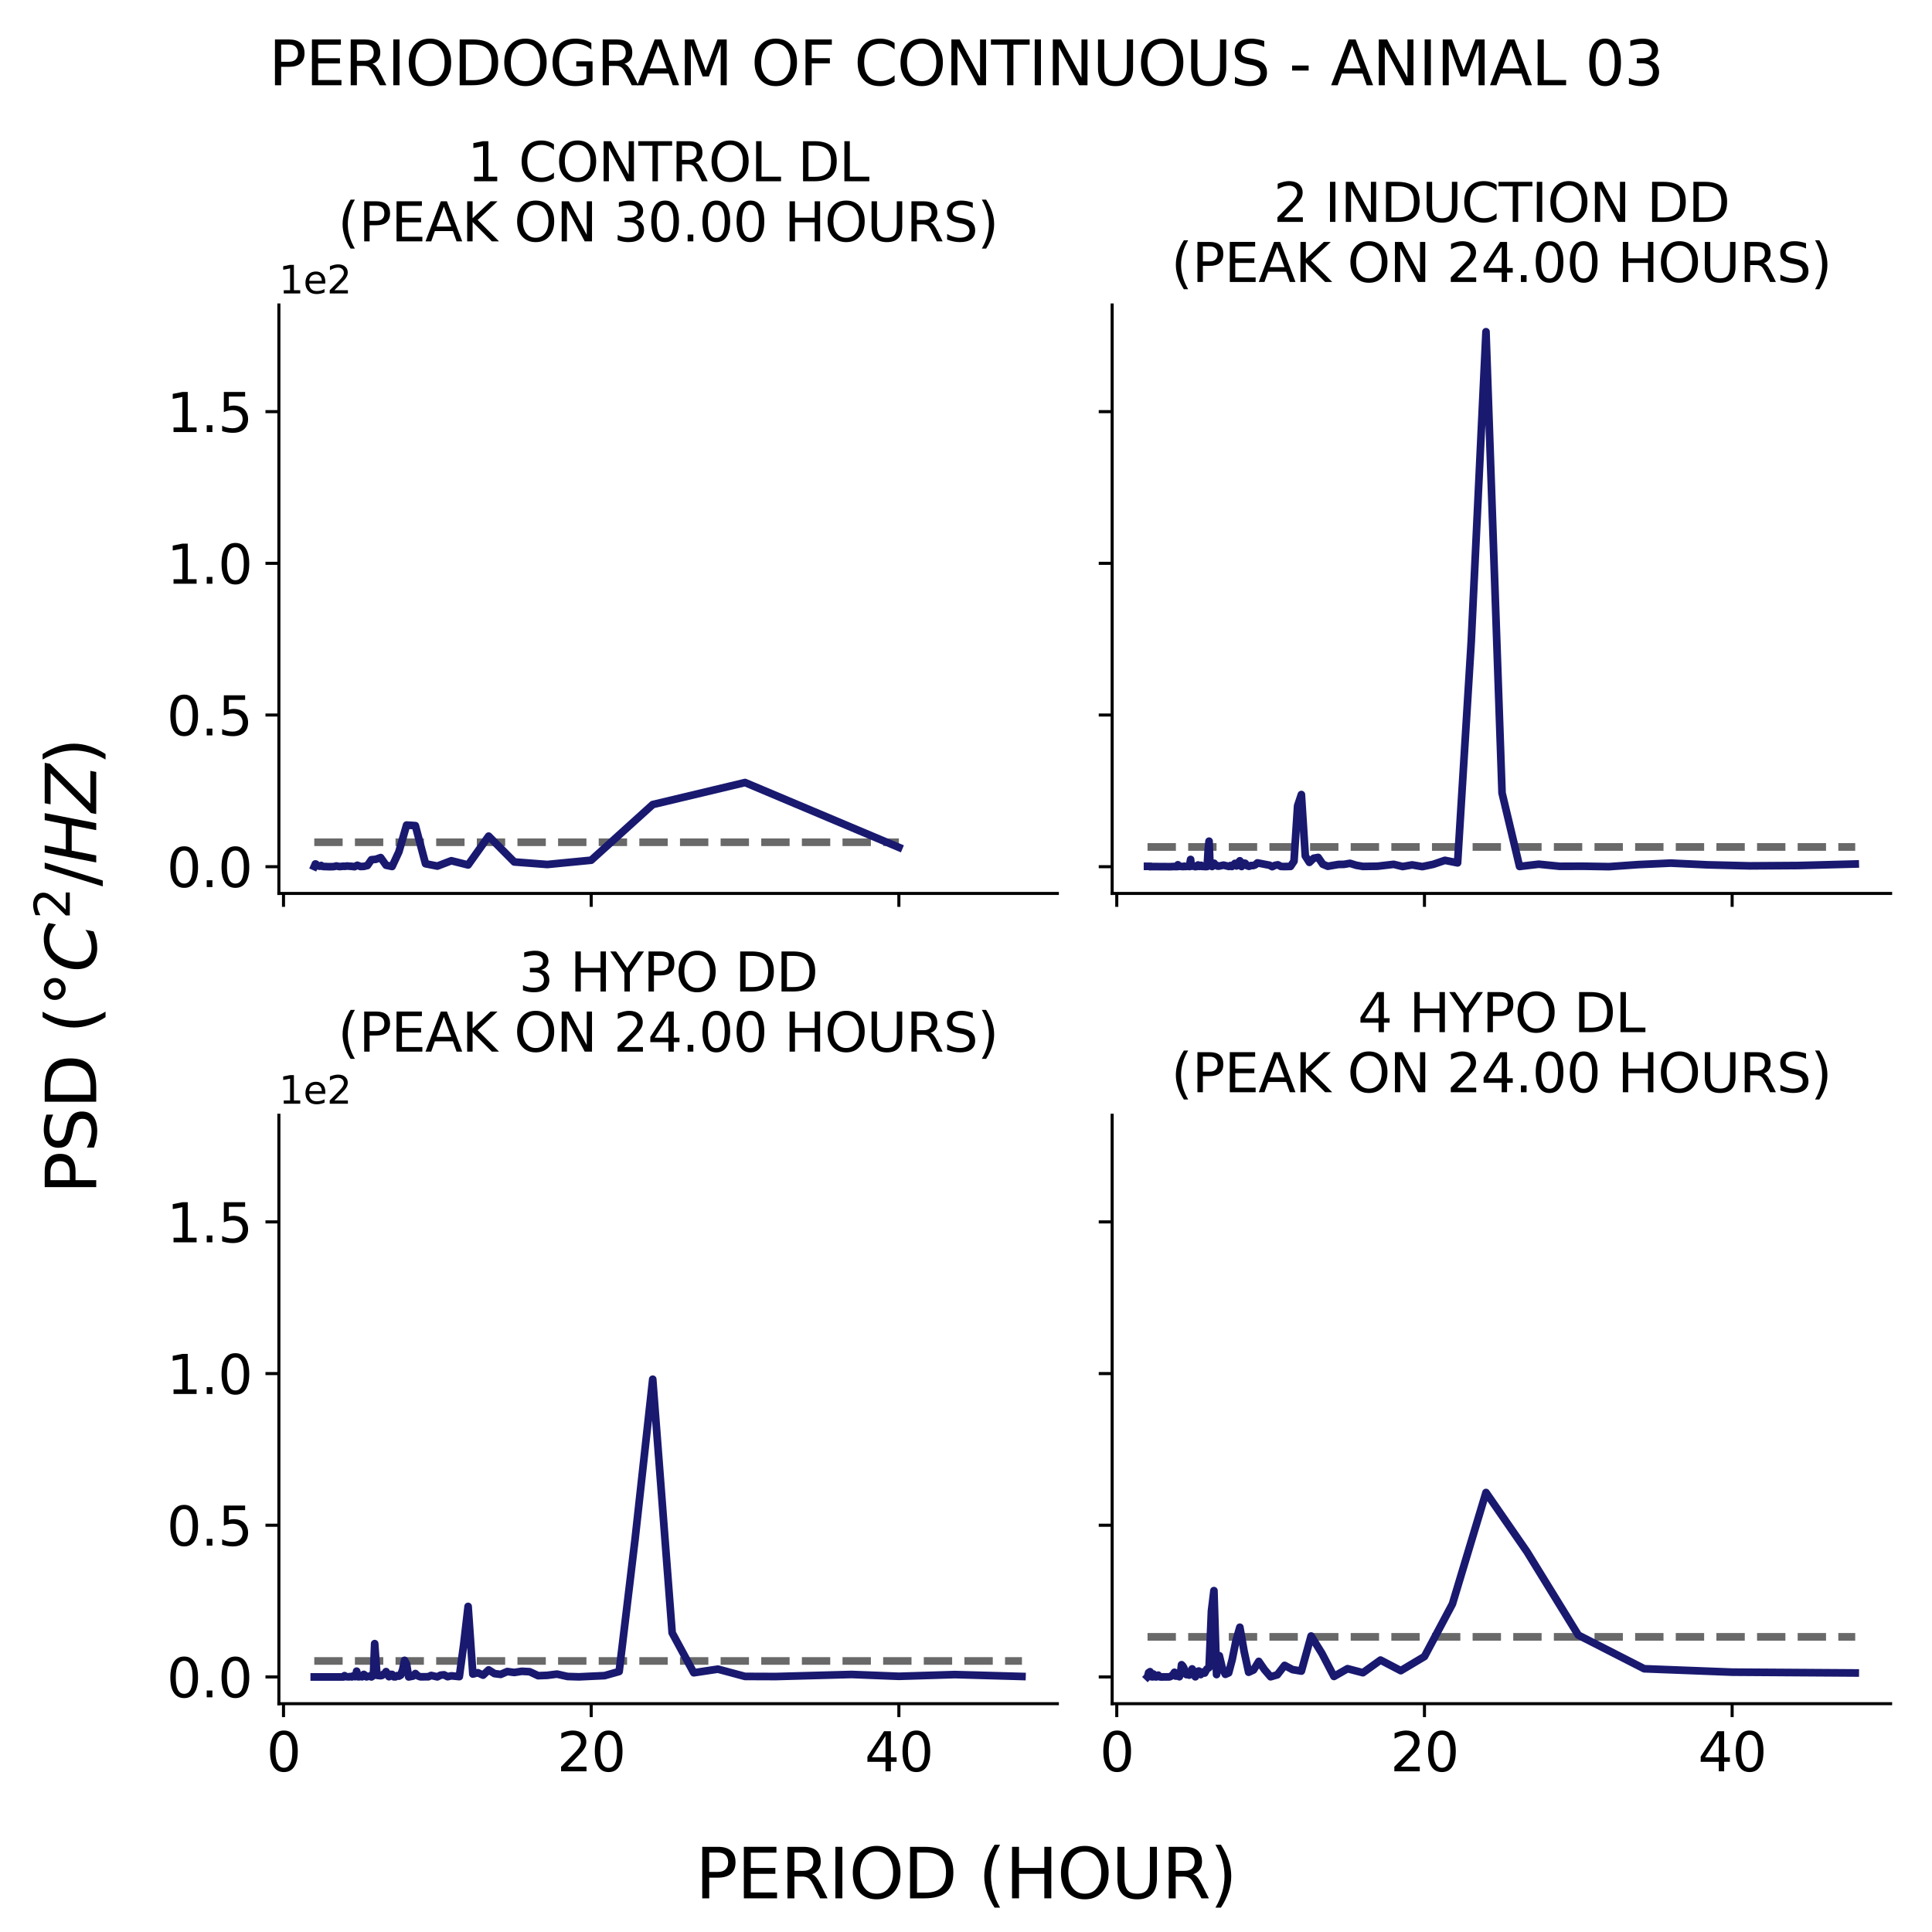 <?xml version="1.0" encoding="utf-8" standalone="no"?>
<!DOCTYPE svg PUBLIC "-//W3C//DTD SVG 1.1//EN"
  "http://www.w3.org/Graphics/SVG/1.1/DTD/svg11.dtd">
<svg xmlns:xlink="http://www.w3.org/1999/xlink" width="504pt" height="504pt" viewBox="0 0 504 504" xmlns="http://www.w3.org/2000/svg" version="1.1">
 <defs>
  <style type="text/css">*{stroke-linejoin: round; stroke-linecap: butt}</style>
 </defs>
 <g id="figure_1">
  <g id="patch_1">
   <path d="M 0 504 
L 504 504 
L 504 0 
L 0 0 
z
" style="fill: #ffffff"/>
  </g>
  <g id="axes_1">
   <g id="patch_2">
    <path d="M 72.754 233.07 
L 275.827 233.07 
L 275.827 79.56 
L 72.754 79.56 
z
" style="fill: #ffffff"/>
   </g>
   <g id="matplotlib.axis_1">
    <g id="xtick_1">
     <g id="line2d_1">
      <defs>
       <path id="m4c870a1e72" d="M 0 0 
L 0 3.5 
" style="stroke: #000000; stroke-width: 0.8"/>
      </defs>
      <g>
       <use xlink:href="#m4c870a1e72" x="73.958" y="233.07" style="stroke: #000000; stroke-width: 0.8"/>
      </g>
     </g>
    </g>
    <g id="xtick_2">
     <g id="line2d_2">
      <g>
       <use xlink:href="#m4c870a1e72" x="154.224" y="233.07" style="stroke: #000000; stroke-width: 0.8"/>
      </g>
     </g>
    </g>
    <g id="xtick_3">
     <g id="line2d_3">
      <g>
       <use xlink:href="#m4c870a1e72" x="234.49" y="233.07" style="stroke: #000000; stroke-width: 0.8"/>
      </g>
     </g>
    </g>
   </g>
   <g id="matplotlib.axis_2">
    <g id="ytick_1">
     <g id="line2d_4">
      <defs>
       <path id="m3d9a12ec03" d="M 0 0 
L -3.5 0 
" style="stroke: #000000; stroke-width: 0.8"/>
      </defs>
      <g>
       <use xlink:href="#m3d9a12ec03" x="72.754" y="226.092" style="stroke: #000000; stroke-width: 0.8"/>
      </g>
     </g>
     <g id="text_1">
      <!-- 0.0 -->
      <g transform="translate(43.49 231.411) scale(0.14 -0.14)">
       <defs>
        <path id="DejaVuSans-30" d="M 2034 4250 
Q 1547 4250 1301 3770 
Q 1056 3291 1056 2328 
Q 1056 1369 1301 889 
Q 1547 409 2034 409 
Q 2525 409 2770 889 
Q 3016 1369 3016 2328 
Q 3016 3291 2770 3770 
Q 2525 4250 2034 4250 
z
M 2034 4750 
Q 2819 4750 3233 4129 
Q 3647 3509 3647 2328 
Q 3647 1150 3233 529 
Q 2819 -91 2034 -91 
Q 1250 -91 836 529 
Q 422 1150 422 2328 
Q 422 3509 836 4129 
Q 1250 4750 2034 4750 
z
" transform="scale(0.016)"/>
        <path id="DejaVuSans-2e" d="M 684 794 
L 1344 794 
L 1344 0 
L 684 0 
L 684 794 
z
" transform="scale(0.016)"/>
       </defs>
       <use xlink:href="#DejaVuSans-30"/>
       <use xlink:href="#DejaVuSans-2e" x="63.623"/>
       <use xlink:href="#DejaVuSans-30" x="95.41"/>
      </g>
     </g>
    </g>
    <g id="ytick_2">
     <g id="line2d_5">
      <g>
       <use xlink:href="#m3d9a12ec03" x="72.754" y="186.524" style="stroke: #000000; stroke-width: 0.8"/>
      </g>
     </g>
     <g id="text_2">
      <!-- 0.5 -->
      <g transform="translate(43.49 191.843) scale(0.14 -0.14)">
       <defs>
        <path id="DejaVuSans-35" d="M 691 4666 
L 3169 4666 
L 3169 4134 
L 1269 4134 
L 1269 2991 
Q 1406 3038 1543 3061 
Q 1681 3084 1819 3084 
Q 2600 3084 3056 2656 
Q 3513 2228 3513 1497 
Q 3513 744 3044 326 
Q 2575 -91 1722 -91 
Q 1428 -91 1123 -41 
Q 819 9 494 109 
L 494 744 
Q 775 591 1075 516 
Q 1375 441 1709 441 
Q 2250 441 2565 725 
Q 2881 1009 2881 1497 
Q 2881 1984 2565 2268 
Q 2250 2553 1709 2553 
Q 1456 2553 1204 2497 
Q 953 2441 691 2322 
L 691 4666 
z
" transform="scale(0.016)"/>
       </defs>
       <use xlink:href="#DejaVuSans-30"/>
       <use xlink:href="#DejaVuSans-2e" x="63.623"/>
       <use xlink:href="#DejaVuSans-35" x="95.41"/>
      </g>
     </g>
    </g>
    <g id="ytick_3">
     <g id="line2d_6">
      <g>
       <use xlink:href="#m3d9a12ec03" x="72.754" y="146.956" style="stroke: #000000; stroke-width: 0.8"/>
      </g>
     </g>
     <g id="text_3">
      <!-- 1.0 -->
      <g transform="translate(43.49 152.275) scale(0.14 -0.14)">
       <defs>
        <path id="DejaVuSans-31" d="M 794 531 
L 1825 531 
L 1825 4091 
L 703 3866 
L 703 4441 
L 1819 4666 
L 2450 4666 
L 2450 531 
L 3481 531 
L 3481 0 
L 794 0 
L 794 531 
z
" transform="scale(0.016)"/>
       </defs>
       <use xlink:href="#DejaVuSans-31"/>
       <use xlink:href="#DejaVuSans-2e" x="63.623"/>
       <use xlink:href="#DejaVuSans-30" x="95.41"/>
      </g>
     </g>
    </g>
    <g id="ytick_4">
     <g id="line2d_7">
      <g>
       <use xlink:href="#m3d9a12ec03" x="72.754" y="107.388" style="stroke: #000000; stroke-width: 0.8"/>
      </g>
     </g>
     <g id="text_4">
      <!-- 1.5 -->
      <g transform="translate(43.49 112.707) scale(0.14 -0.14)">
       <use xlink:href="#DejaVuSans-31"/>
       <use xlink:href="#DejaVuSans-2e" x="63.623"/>
       <use xlink:href="#DejaVuSans-35" x="95.41"/>
      </g>
     </g>
    </g>
    <g id="text_5">
     <!-- 1e2 -->
     <g transform="translate(72.754 76.56) scale(0.1 -0.1)">
      <defs>
       <path id="DejaVuSans-65" d="M 3597 1894 
L 3597 1613 
L 953 1613 
Q 991 1019 1311 708 
Q 1631 397 2203 397 
Q 2534 397 2845 478 
Q 3156 559 3463 722 
L 3463 178 
Q 3153 47 2828 -22 
Q 2503 -91 2169 -91 
Q 1331 -91 842 396 
Q 353 884 353 1716 
Q 353 2575 817 3079 
Q 1281 3584 2069 3584 
Q 2775 3584 3186 3129 
Q 3597 2675 3597 1894 
z
M 3022 2063 
Q 3016 2534 2758 2815 
Q 2500 3097 2075 3097 
Q 1594 3097 1305 2825 
Q 1016 2553 972 2059 
L 3022 2063 
z
" transform="scale(0.016)"/>
       <path id="DejaVuSans-32" d="M 1228 531 
L 3431 531 
L 3431 0 
L 469 0 
L 469 531 
Q 828 903 1448 1529 
Q 2069 2156 2228 2338 
Q 2531 2678 2651 2914 
Q 2772 3150 2772 3378 
Q 2772 3750 2511 3984 
Q 2250 4219 1831 4219 
Q 1534 4219 1204 4116 
Q 875 4013 500 3803 
L 500 4441 
Q 881 4594 1212 4672 
Q 1544 4750 1819 4750 
Q 2544 4750 2975 4387 
Q 3406 4025 3406 3419 
Q 3406 3131 3298 2873 
Q 3191 2616 2906 2266 
Q 2828 2175 2409 1742 
Q 1991 1309 1228 531 
z
" transform="scale(0.016)"/>
      </defs>
      <use xlink:href="#DejaVuSans-31"/>
      <use xlink:href="#DejaVuSans-65" x="63.623"/>
      <use xlink:href="#DejaVuSans-32" x="125.146"/>
     </g>
    </g>
   </g>
   <g id="line2d_8">
    <path d="M 81.985 219.717 
L 234.49 219.717 
" clip-path="url(#p9ba53f2197)" style="fill: none; stroke-dasharray: 7.4,3.2; stroke-dashoffset: 0; stroke: #696969; stroke-width: 2"/>
   </g>
   <g id="line2d_9">
    <path d="M 234.49 221.054 
L 194.357 204.141 
L 170.277 209.883 
L 154.224 224.404 
L 142.757 225.518 
L 134.157 224.857 
L 127.469 218.124 
L 122.118 225.639 
L 117.739 224.541 
L 114.091 225.936 
L 111.004 225.321 
L 108.358 215.383 
L 106.064 215.235 
L 104.058 222.22 
L 102.287 226.04 
L 100.713 225.712 
L 99.305 223.718 
L 98.038 224.167 
L 96.891 224.278 
L 95.849 225.786 
L 94.897 226.014 
L 94.024 226.045 
L 93.222 225.725 
L 92.481 226.091 
L 91.795 226.006 
L 91.158 225.971 
L 90.565 225.916 
L 90.011 225.993 
L 89.493 225.974 
L 89.008 226.028 
L 88.552 226.061 
L 88.123 225.98 
L 87.718 225.908 
L 87.336 226.019 
L 86.974 226.068 
L 86.632 226.084 
L 86.307 226.091 
L 85.998 226.092 
L 85.704 226.089 
L 85.425 226.081 
L 85.158 226.071 
L 84.903 226.048 
L 84.66 226.053 
L 84.427 226.046 
L 84.205 226.017 
L 83.991 225.928 
L 83.786 225.772 
L 83.59 225.961 
L 83.401 225.967 
L 83.219 225.939 
L 83.045 225.853 
L 82.876 225.801 
L 82.714 225.887 
L 82.558 225.618 
L 82.407 225.411 
L 82.261 225.385 
L 82.121 225.735 
L 81.985 226.044 
" clip-path="url(#p9ba53f2197)" style="fill: none; stroke: #191970; stroke-width: 2; stroke-linecap: square"/>
   </g>
   <g id="patch_3">
    <path d="M 72.754 233.07 
L 72.754 79.56 
" style="fill: none; stroke: #000000; stroke-width: 0.8; stroke-linejoin: miter; stroke-linecap: square"/>
   </g>
   <g id="patch_4">
    <path d="M 72.754 233.07 
L 275.827 233.07 
" style="fill: none; stroke: #000000; stroke-width: 0.8; stroke-linejoin: miter; stroke-linecap: square"/>
   </g>
   <g id="text_6">
    <!-- 1 CONTROL DL -->
    <g transform="translate(121.912 47.285) scale(0.14 -0.14)">
     <defs>
      <path id="DejaVuSans-20" transform="scale(0.016)"/>
      <path id="DejaVuSans-43" d="M 4122 4306 
L 4122 3641 
Q 3803 3938 3442 4084 
Q 3081 4231 2675 4231 
Q 1875 4231 1450 3742 
Q 1025 3253 1025 2328 
Q 1025 1406 1450 917 
Q 1875 428 2675 428 
Q 3081 428 3442 575 
Q 3803 722 4122 1019 
L 4122 359 
Q 3791 134 3420 21 
Q 3050 -91 2638 -91 
Q 1578 -91 968 557 
Q 359 1206 359 2328 
Q 359 3453 968 4101 
Q 1578 4750 2638 4750 
Q 3056 4750 3426 4639 
Q 3797 4528 4122 4306 
z
" transform="scale(0.016)"/>
      <path id="DejaVuSans-4f" d="M 2522 4238 
Q 1834 4238 1429 3725 
Q 1025 3213 1025 2328 
Q 1025 1447 1429 934 
Q 1834 422 2522 422 
Q 3209 422 3611 934 
Q 4013 1447 4013 2328 
Q 4013 3213 3611 3725 
Q 3209 4238 2522 4238 
z
M 2522 4750 
Q 3503 4750 4090 4092 
Q 4678 3434 4678 2328 
Q 4678 1225 4090 567 
Q 3503 -91 2522 -91 
Q 1538 -91 948 565 
Q 359 1222 359 2328 
Q 359 3434 948 4092 
Q 1538 4750 2522 4750 
z
" transform="scale(0.016)"/>
      <path id="DejaVuSans-4e" d="M 628 4666 
L 1478 4666 
L 3547 763 
L 3547 4666 
L 4159 4666 
L 4159 0 
L 3309 0 
L 1241 3903 
L 1241 0 
L 628 0 
L 628 4666 
z
" transform="scale(0.016)"/>
      <path id="DejaVuSans-54" d="M -19 4666 
L 3928 4666 
L 3928 4134 
L 2272 4134 
L 2272 0 
L 1638 0 
L 1638 4134 
L -19 4134 
L -19 4666 
z
" transform="scale(0.016)"/>
      <path id="DejaVuSans-52" d="M 2841 2188 
Q 3044 2119 3236 1894 
Q 3428 1669 3622 1275 
L 4263 0 
L 3584 0 
L 2988 1197 
Q 2756 1666 2539 1819 
Q 2322 1972 1947 1972 
L 1259 1972 
L 1259 0 
L 628 0 
L 628 4666 
L 2053 4666 
Q 2853 4666 3247 4331 
Q 3641 3997 3641 3322 
Q 3641 2881 3436 2590 
Q 3231 2300 2841 2188 
z
M 1259 4147 
L 1259 2491 
L 2053 2491 
Q 2509 2491 2742 2702 
Q 2975 2913 2975 3322 
Q 2975 3731 2742 3939 
Q 2509 4147 2053 4147 
L 1259 4147 
z
" transform="scale(0.016)"/>
      <path id="DejaVuSans-4c" d="M 628 4666 
L 1259 4666 
L 1259 531 
L 3531 531 
L 3531 0 
L 628 0 
L 628 4666 
z
" transform="scale(0.016)"/>
      <path id="DejaVuSans-44" d="M 1259 4147 
L 1259 519 
L 2022 519 
Q 2988 519 3436 956 
Q 3884 1394 3884 2338 
Q 3884 3275 3436 3711 
Q 2988 4147 2022 4147 
L 1259 4147 
z
M 628 4666 
L 1925 4666 
Q 3281 4666 3915 4102 
Q 4550 3538 4550 2338 
Q 4550 1131 3912 565 
Q 3275 0 1925 0 
L 628 0 
L 628 4666 
z
" transform="scale(0.016)"/>
     </defs>
     <use xlink:href="#DejaVuSans-31"/>
     <use xlink:href="#DejaVuSans-20" x="63.623"/>
     <use xlink:href="#DejaVuSans-43" x="95.41"/>
     <use xlink:href="#DejaVuSans-4f" x="165.234"/>
     <use xlink:href="#DejaVuSans-4e" x="243.945"/>
     <use xlink:href="#DejaVuSans-54" x="318.75"/>
     <use xlink:href="#DejaVuSans-52" x="379.834"/>
     <use xlink:href="#DejaVuSans-4f" x="449.316"/>
     <use xlink:href="#DejaVuSans-4c" x="528.027"/>
     <use xlink:href="#DejaVuSans-20" x="583.74"/>
     <use xlink:href="#DejaVuSans-44" x="615.527"/>
     <use xlink:href="#DejaVuSans-4c" x="692.529"/>
    </g>
    <!-- (PEAK ON 30.00 HOURS) -->
    <g transform="translate(88.139 62.962) scale(0.14 -0.14)">
     <defs>
      <path id="DejaVuSans-28" d="M 1984 4856 
Q 1566 4138 1362 3434 
Q 1159 2731 1159 2009 
Q 1159 1288 1364 580 
Q 1569 -128 1984 -844 
L 1484 -844 
Q 1016 -109 783 600 
Q 550 1309 550 2009 
Q 550 2706 781 3412 
Q 1013 4119 1484 4856 
L 1984 4856 
z
" transform="scale(0.016)"/>
      <path id="DejaVuSans-50" d="M 1259 4147 
L 1259 2394 
L 2053 2394 
Q 2494 2394 2734 2622 
Q 2975 2850 2975 3272 
Q 2975 3691 2734 3919 
Q 2494 4147 2053 4147 
L 1259 4147 
z
M 628 4666 
L 2053 4666 
Q 2838 4666 3239 4311 
Q 3641 3956 3641 3272 
Q 3641 2581 3239 2228 
Q 2838 1875 2053 1875 
L 1259 1875 
L 1259 0 
L 628 0 
L 628 4666 
z
" transform="scale(0.016)"/>
      <path id="DejaVuSans-45" d="M 628 4666 
L 3578 4666 
L 3578 4134 
L 1259 4134 
L 1259 2753 
L 3481 2753 
L 3481 2222 
L 1259 2222 
L 1259 531 
L 3634 531 
L 3634 0 
L 628 0 
L 628 4666 
z
" transform="scale(0.016)"/>
      <path id="DejaVuSans-41" d="M 2188 4044 
L 1331 1722 
L 3047 1722 
L 2188 4044 
z
M 1831 4666 
L 2547 4666 
L 4325 0 
L 3669 0 
L 3244 1197 
L 1141 1197 
L 716 0 
L 50 0 
L 1831 4666 
z
" transform="scale(0.016)"/>
      <path id="DejaVuSans-4b" d="M 628 4666 
L 1259 4666 
L 1259 2694 
L 3353 4666 
L 4166 4666 
L 1850 2491 
L 4331 0 
L 3500 0 
L 1259 2247 
L 1259 0 
L 628 0 
L 628 4666 
z
" transform="scale(0.016)"/>
      <path id="DejaVuSans-33" d="M 2597 2516 
Q 3050 2419 3304 2112 
Q 3559 1806 3559 1356 
Q 3559 666 3084 287 
Q 2609 -91 1734 -91 
Q 1441 -91 1130 -33 
Q 819 25 488 141 
L 488 750 
Q 750 597 1062 519 
Q 1375 441 1716 441 
Q 2309 441 2620 675 
Q 2931 909 2931 1356 
Q 2931 1769 2642 2001 
Q 2353 2234 1838 2234 
L 1294 2234 
L 1294 2753 
L 1863 2753 
Q 2328 2753 2575 2939 
Q 2822 3125 2822 3475 
Q 2822 3834 2567 4026 
Q 2313 4219 1838 4219 
Q 1578 4219 1281 4162 
Q 984 4106 628 3988 
L 628 4550 
Q 988 4650 1302 4700 
Q 1616 4750 1894 4750 
Q 2613 4750 3031 4423 
Q 3450 4097 3450 3541 
Q 3450 3153 3228 2886 
Q 3006 2619 2597 2516 
z
" transform="scale(0.016)"/>
      <path id="DejaVuSans-48" d="M 628 4666 
L 1259 4666 
L 1259 2753 
L 3553 2753 
L 3553 4666 
L 4184 4666 
L 4184 0 
L 3553 0 
L 3553 2222 
L 1259 2222 
L 1259 0 
L 628 0 
L 628 4666 
z
" transform="scale(0.016)"/>
      <path id="DejaVuSans-55" d="M 556 4666 
L 1191 4666 
L 1191 1831 
Q 1191 1081 1462 751 
Q 1734 422 2344 422 
Q 2950 422 3222 751 
Q 3494 1081 3494 1831 
L 3494 4666 
L 4128 4666 
L 4128 1753 
Q 4128 841 3676 375 
Q 3225 -91 2344 -91 
Q 1459 -91 1007 375 
Q 556 841 556 1753 
L 556 4666 
z
" transform="scale(0.016)"/>
      <path id="DejaVuSans-53" d="M 3425 4513 
L 3425 3897 
Q 3066 4069 2747 4153 
Q 2428 4238 2131 4238 
Q 1616 4238 1336 4038 
Q 1056 3838 1056 3469 
Q 1056 3159 1242 3001 
Q 1428 2844 1947 2747 
L 2328 2669 
Q 3034 2534 3370 2195 
Q 3706 1856 3706 1288 
Q 3706 609 3251 259 
Q 2797 -91 1919 -91 
Q 1588 -91 1214 -16 
Q 841 59 441 206 
L 441 856 
Q 825 641 1194 531 
Q 1563 422 1919 422 
Q 2459 422 2753 634 
Q 3047 847 3047 1241 
Q 3047 1584 2836 1778 
Q 2625 1972 2144 2069 
L 1759 2144 
Q 1053 2284 737 2584 
Q 422 2884 422 3419 
Q 422 4038 858 4394 
Q 1294 4750 2059 4750 
Q 2388 4750 2728 4690 
Q 3069 4631 3425 4513 
z
" transform="scale(0.016)"/>
      <path id="DejaVuSans-29" d="M 513 4856 
L 1013 4856 
Q 1481 4119 1714 3412 
Q 1947 2706 1947 2009 
Q 1947 1309 1714 600 
Q 1481 -109 1013 -844 
L 513 -844 
Q 928 -128 1133 580 
Q 1338 1288 1338 2009 
Q 1338 2731 1133 3434 
Q 928 4138 513 4856 
z
" transform="scale(0.016)"/>
     </defs>
     <use xlink:href="#DejaVuSans-28"/>
     <use xlink:href="#DejaVuSans-50" x="39.014"/>
     <use xlink:href="#DejaVuSans-45" x="99.316"/>
     <use xlink:href="#DejaVuSans-41" x="162.5"/>
     <use xlink:href="#DejaVuSans-4b" x="230.908"/>
     <use xlink:href="#DejaVuSans-20" x="296.484"/>
     <use xlink:href="#DejaVuSans-4f" x="328.271"/>
     <use xlink:href="#DejaVuSans-4e" x="406.982"/>
     <use xlink:href="#DejaVuSans-20" x="481.787"/>
     <use xlink:href="#DejaVuSans-33" x="513.574"/>
     <use xlink:href="#DejaVuSans-30" x="577.197"/>
     <use xlink:href="#DejaVuSans-2e" x="640.82"/>
     <use xlink:href="#DejaVuSans-30" x="672.607"/>
     <use xlink:href="#DejaVuSans-30" x="736.23"/>
     <use xlink:href="#DejaVuSans-20" x="799.854"/>
     <use xlink:href="#DejaVuSans-48" x="831.641"/>
     <use xlink:href="#DejaVuSans-4f" x="906.836"/>
     <use xlink:href="#DejaVuSans-55" x="985.547"/>
     <use xlink:href="#DejaVuSans-52" x="1058.74"/>
     <use xlink:href="#DejaVuSans-53" x="1128.223"/>
     <use xlink:href="#DejaVuSans-29" x="1191.699"/>
    </g>
   </g>
  </g>
  <g id="axes_2">
   <g id="patch_5">
    <path d="M 290.127 233.07 
L 493.2 233.07 
L 493.2 79.56 
L 290.127 79.56 
z
" style="fill: #ffffff"/>
   </g>
   <g id="matplotlib.axis_3">
    <g id="xtick_4">
     <g id="line2d_10">
      <g>
       <use xlink:href="#m4c870a1e72" x="291.331" y="233.07" style="stroke: #000000; stroke-width: 0.8"/>
      </g>
     </g>
    </g>
    <g id="xtick_5">
     <g id="line2d_11">
      <g>
       <use xlink:href="#m4c870a1e72" x="371.597" y="233.07" style="stroke: #000000; stroke-width: 0.8"/>
      </g>
     </g>
    </g>
    <g id="xtick_6">
     <g id="line2d_12">
      <g>
       <use xlink:href="#m4c870a1e72" x="451.863" y="233.07" style="stroke: #000000; stroke-width: 0.8"/>
      </g>
     </g>
    </g>
   </g>
   <g id="matplotlib.axis_4">
    <g id="ytick_5">
     <g id="line2d_13">
      <g>
       <use xlink:href="#m3d9a12ec03" x="290.127" y="226.092" style="stroke: #000000; stroke-width: 0.8"/>
      </g>
     </g>
    </g>
    <g id="ytick_6">
     <g id="line2d_14">
      <g>
       <use xlink:href="#m3d9a12ec03" x="290.127" y="186.524" style="stroke: #000000; stroke-width: 0.8"/>
      </g>
     </g>
    </g>
    <g id="ytick_7">
     <g id="line2d_15">
      <g>
       <use xlink:href="#m3d9a12ec03" x="290.127" y="146.956" style="stroke: #000000; stroke-width: 0.8"/>
      </g>
     </g>
    </g>
    <g id="ytick_8">
     <g id="line2d_16">
      <g>
       <use xlink:href="#m3d9a12ec03" x="290.127" y="107.388" style="stroke: #000000; stroke-width: 0.8"/>
      </g>
     </g>
    </g>
   </g>
   <g id="line2d_17">
    <path d="M 299.358 220.942 
L 483.969 220.942 
" clip-path="url(#p2bda06849d)" style="fill: none; stroke-dasharray: 7.4,3.2; stroke-dashoffset: 0; stroke: #696969; stroke-width: 2"/>
   </g>
   <g id="line2d_18">
    <path d="M 483.969 225.392 
L 469.151 225.79 
L 456.45 225.876 
L 445.442 225.607 
L 435.81 225.159 
L 427.311 225.55 
L 419.757 226.085 
L 412.997 225.971 
L 406.914 225.995 
L 401.41 225.442 
L 396.406 226.035 
L 391.838 206.859 
L 387.65 86.538 
L 383.797 167.443 
L 380.241 225.096 
L 376.948 224.438 
L 373.89 225.476 
L 371.043 226.076 
L 368.386 225.621 
L 365.901 226.055 
L 363.57 225.477 
L 359.321 225.973 
L 355.544 226.025 
L 353.808 225.724 
L 352.164 225.215 
L 350.604 225.483 
L 349.123 225.512 
L 346.371 225.987 
L 345.091 225.454 
L 343.869 223.673 
L 342.701 223.891 
L 341.584 224.965 
L 340.515 223.295 
L 339.491 207.27 
L 338.508 210.224 
L 337.564 224.661 
L 336.658 226.021 
L 334.947 226.056 
L 334.14 226.024 
L 333.361 225.605 
L 332.611 225.746 
L 331.886 226.091 
L 331.187 225.71 
L 328.024 225.103 
L 327.451 225.61 
L 326.895 225.806 
L 326.356 225.783 
L 325.833 225.996 
L 325.326 225.837 
L 324.833 225.209 
L 324.355 225.156 
L 323.89 226.046 
L 323.437 224.553 
L 322.998 225.076 
L 322.57 225.894 
L 322.153 225.237 
L 321.353 226.041 
L 320.968 225.793 
L 320.593 226.032 
L 319.182 225.689 
L 317.902 225.957 
L 317.6 225.931 
L 317.305 225.698 
L 317.016 225.727 
L 316.734 225.194 
L 316.458 225.865 
L 316.188 226.044 
L 315.664 225.715 
L 315.411 219.439 
L 315.163 221.85 
L 314.919 226.041 
L 314.448 226.079 
L 313.994 226.026 
L 313.558 226.022 
L 313.347 225.736 
L 312.935 226.022 
L 312.539 225.644 
L 312.157 226.052 
L 311.971 225.994 
L 311.788 226.087 
L 311.432 225.893 
L 311.089 225.881 
L 310.921 225.979 
L 310.757 225.812 
L 310.595 224.204 
L 310.279 226.054 
L 310.125 225.975 
L 309.113 226.052 
L 308.977 225.97 
L 308.582 226.073 
L 307.843 225.986 
L 307.726 225.935 
L 307.496 226.03 
L 307.384 225.901 
L 307.273 225.593 
L 307.057 226.069 
L 306.845 226.061 
L 306.44 226.063 
L 306.149 226.04 
L 305.689 226.082 
L 305.091 226.091 
L 300.291 226.063 
L 300.256 226 
L 300.188 226.086 
L 300.021 226.049 
L 299.989 226.085 
L 299.925 225.996 
L 299.358 225.996 
L 299.358 225.996 
" clip-path="url(#p2bda06849d)" style="fill: none; stroke: #191970; stroke-width: 2; stroke-linecap: square"/>
   </g>
   <g id="patch_6">
    <path d="M 290.127 233.07 
L 290.127 79.56 
" style="fill: none; stroke: #000000; stroke-width: 0.8; stroke-linejoin: miter; stroke-linecap: square"/>
   </g>
   <g id="patch_7">
    <path d="M 290.127 233.07 
L 493.2 233.07 
" style="fill: none; stroke: #000000; stroke-width: 0.8; stroke-linejoin: miter; stroke-linecap: square"/>
   </g>
   <g id="text_7">
    <!-- 2 INDUCTION DD -->
    <g transform="translate(332.19 57.883) scale(0.14 -0.14)">
     <defs>
      <path id="DejaVuSans-49" d="M 628 4666 
L 1259 4666 
L 1259 0 
L 628 0 
L 628 4666 
z
" transform="scale(0.016)"/>
     </defs>
     <use xlink:href="#DejaVuSans-32"/>
     <use xlink:href="#DejaVuSans-20" x="63.623"/>
     <use xlink:href="#DejaVuSans-49" x="95.41"/>
     <use xlink:href="#DejaVuSans-4e" x="124.902"/>
     <use xlink:href="#DejaVuSans-44" x="199.707"/>
     <use xlink:href="#DejaVuSans-55" x="276.709"/>
     <use xlink:href="#DejaVuSans-43" x="349.902"/>
     <use xlink:href="#DejaVuSans-54" x="419.727"/>
     <use xlink:href="#DejaVuSans-49" x="480.811"/>
     <use xlink:href="#DejaVuSans-4f" x="510.303"/>
     <use xlink:href="#DejaVuSans-4e" x="589.014"/>
     <use xlink:href="#DejaVuSans-20" x="663.818"/>
     <use xlink:href="#DejaVuSans-44" x="695.605"/>
     <use xlink:href="#DejaVuSans-44" x="772.607"/>
    </g>
    <!-- (PEAK ON 24.00 HOURS) -->
    <g transform="translate(305.512 73.56) scale(0.14 -0.14)">
     <defs>
      <path id="DejaVuSans-34" d="M 2419 4116 
L 825 1625 
L 2419 1625 
L 2419 4116 
z
M 2253 4666 
L 3047 4666 
L 3047 1625 
L 3713 1625 
L 3713 1100 
L 3047 1100 
L 3047 0 
L 2419 0 
L 2419 1100 
L 313 1100 
L 313 1709 
L 2253 4666 
z
" transform="scale(0.016)"/>
     </defs>
     <use xlink:href="#DejaVuSans-28"/>
     <use xlink:href="#DejaVuSans-50" x="39.014"/>
     <use xlink:href="#DejaVuSans-45" x="99.316"/>
     <use xlink:href="#DejaVuSans-41" x="162.5"/>
     <use xlink:href="#DejaVuSans-4b" x="230.908"/>
     <use xlink:href="#DejaVuSans-20" x="296.484"/>
     <use xlink:href="#DejaVuSans-4f" x="328.271"/>
     <use xlink:href="#DejaVuSans-4e" x="406.982"/>
     <use xlink:href="#DejaVuSans-20" x="481.787"/>
     <use xlink:href="#DejaVuSans-32" x="513.574"/>
     <use xlink:href="#DejaVuSans-34" x="577.197"/>
     <use xlink:href="#DejaVuSans-2e" x="640.82"/>
     <use xlink:href="#DejaVuSans-30" x="672.607"/>
     <use xlink:href="#DejaVuSans-30" x="736.23"/>
     <use xlink:href="#DejaVuSans-20" x="799.854"/>
     <use xlink:href="#DejaVuSans-48" x="831.641"/>
     <use xlink:href="#DejaVuSans-4f" x="906.836"/>
     <use xlink:href="#DejaVuSans-55" x="985.547"/>
     <use xlink:href="#DejaVuSans-52" x="1058.74"/>
     <use xlink:href="#DejaVuSans-53" x="1128.223"/>
     <use xlink:href="#DejaVuSans-29" x="1191.699"/>
    </g>
   </g>
  </g>
  <g id="axes_3">
   <g id="patch_8">
    <path d="M 72.754 444.44 
L 275.827 444.44 
L 275.827 290.93 
L 72.754 290.93 
z
" style="fill: #ffffff"/>
   </g>
   <g id="matplotlib.axis_5">
    <g id="xtick_7">
     <g id="line2d_19">
      <g>
       <use xlink:href="#m4c870a1e72" x="73.958" y="444.44" style="stroke: #000000; stroke-width: 0.8"/>
      </g>
     </g>
     <g id="text_8">
      <!-- 0 -->
      <g transform="translate(69.504 462.078) scale(0.14 -0.14)">
       <use xlink:href="#DejaVuSans-30"/>
      </g>
     </g>
    </g>
    <g id="xtick_8">
     <g id="line2d_20">
      <g>
       <use xlink:href="#m4c870a1e72" x="154.224" y="444.44" style="stroke: #000000; stroke-width: 0.8"/>
      </g>
     </g>
     <g id="text_9">
      <!-- 20 -->
      <g transform="translate(145.316 462.078) scale(0.14 -0.14)">
       <use xlink:href="#DejaVuSans-32"/>
       <use xlink:href="#DejaVuSans-30" x="63.623"/>
      </g>
     </g>
    </g>
    <g id="xtick_9">
     <g id="line2d_21">
      <g>
       <use xlink:href="#m4c870a1e72" x="234.49" y="444.44" style="stroke: #000000; stroke-width: 0.8"/>
      </g>
     </g>
     <g id="text_10">
      <!-- 40 -->
      <g transform="translate(225.583 462.078) scale(0.14 -0.14)">
       <use xlink:href="#DejaVuSans-34"/>
       <use xlink:href="#DejaVuSans-30" x="63.623"/>
      </g>
     </g>
    </g>
   </g>
   <g id="matplotlib.axis_6">
    <g id="ytick_9">
     <g id="line2d_22">
      <g>
       <use xlink:href="#m3d9a12ec03" x="72.754" y="437.462" style="stroke: #000000; stroke-width: 0.8"/>
      </g>
     </g>
     <g id="text_11">
      <!-- 0.0 -->
      <g transform="translate(43.49 442.781) scale(0.14 -0.14)">
       <use xlink:href="#DejaVuSans-30"/>
       <use xlink:href="#DejaVuSans-2e" x="63.623"/>
       <use xlink:href="#DejaVuSans-30" x="95.41"/>
      </g>
     </g>
    </g>
    <g id="ytick_10">
     <g id="line2d_23">
      <g>
       <use xlink:href="#m3d9a12ec03" x="72.754" y="397.894" style="stroke: #000000; stroke-width: 0.8"/>
      </g>
     </g>
     <g id="text_12">
      <!-- 0.5 -->
      <g transform="translate(43.49 403.213) scale(0.14 -0.14)">
       <use xlink:href="#DejaVuSans-30"/>
       <use xlink:href="#DejaVuSans-2e" x="63.623"/>
       <use xlink:href="#DejaVuSans-35" x="95.41"/>
      </g>
     </g>
    </g>
    <g id="ytick_11">
     <g id="line2d_24">
      <g>
       <use xlink:href="#m3d9a12ec03" x="72.754" y="358.326" style="stroke: #000000; stroke-width: 0.8"/>
      </g>
     </g>
     <g id="text_13">
      <!-- 1.0 -->
      <g transform="translate(43.49 363.645) scale(0.14 -0.14)">
       <use xlink:href="#DejaVuSans-31"/>
       <use xlink:href="#DejaVuSans-2e" x="63.623"/>
       <use xlink:href="#DejaVuSans-30" x="95.41"/>
      </g>
     </g>
    </g>
    <g id="ytick_12">
     <g id="line2d_25">
      <g>
       <use xlink:href="#m3d9a12ec03" x="72.754" y="318.758" style="stroke: #000000; stroke-width: 0.8"/>
      </g>
     </g>
     <g id="text_14">
      <!-- 1.5 -->
      <g transform="translate(43.49 324.077) scale(0.14 -0.14)">
       <use xlink:href="#DejaVuSans-31"/>
       <use xlink:href="#DejaVuSans-2e" x="63.623"/>
       <use xlink:href="#DejaVuSans-35" x="95.41"/>
      </g>
     </g>
    </g>
    <g id="text_15">
     <!-- 1e2 -->
     <g transform="translate(72.754 287.93) scale(0.1 -0.1)">
      <use xlink:href="#DejaVuSans-31"/>
      <use xlink:href="#DejaVuSans-65" x="63.623"/>
      <use xlink:href="#DejaVuSans-32" x="125.146"/>
     </g>
    </g>
   </g>
   <g id="line2d_26">
    <path d="M 81.985 433.293 
L 266.596 433.293 
" clip-path="url(#pa0ef190dbe)" style="fill: none; stroke-dasharray: 7.4,3.2; stroke-dashoffset: 0; stroke: #696969; stroke-width: 2"/>
   </g>
   <g id="line2d_27">
    <path d="M 266.596 437.339 
L 249.084 436.847 
L 234.49 437.298 
L 222.141 436.817 
L 202.384 437.358 
L 194.357 437.329 
L 187.275 435.429 
L 180.979 436.374 
L 175.347 425.966 
L 170.277 359.797 
L 165.691 401.345 
L 161.521 436.046 
L 157.714 437.121 
L 151.013 437.436 
L 148.05 437.345 
L 145.306 436.721 
L 142.757 437.043 
L 140.385 437.135 
L 138.171 436.099 
L 136.099 435.992 
L 134.157 436.298 
L 132.333 436.055 
L 130.616 436.797 
L 128.998 436.592 
L 127.469 435.628 
L 126.022 436.994 
L 124.652 436.367 
L 123.352 436.709 
L 122.118 419.065 
L 120.943 429.146 
L 119.824 437.38 
L 117.739 437.172 
L 116.767 437.398 
L 115.836 436.91 
L 114.945 436.998 
L 114.091 437.443 
L 112.486 437.074 
L 111.73 437.415 
L 109.632 437.422 
L 108.983 437.171 
L 108.358 436.577 
L 107.754 437.234 
L 106.609 437.459 
L 106.064 434.108 
L 105.538 433.131 
L 105.029 435.585 
L 104.536 436.992 
L 104.058 437.262 
L 103.595 437.117 
L 103.146 437.437 
L 102.71 437.419 
L 102.287 436.805 
L 101.877 436.794 
L 101.478 437.4 
L 101.09 436.902 
L 100.713 436.071 
L 100.347 436.613 
L 99.99 436.762 
L 99.643 437.064 
L 99.305 437.147 
L 98.343 437.042 
L 97.741 428.772 
L 97.45 436.066 
L 97.167 437.282 
L 96.891 437.456 
L 96.621 437.209 
L 95.849 437.372 
L 95.603 437.441 
L 95.127 436.941 
L 94.897 436.796 
L 94.451 437.422 
L 94.024 437.216 
L 93.818 437.406 
L 93.416 437.421 
L 93.031 435.956 
L 92.844 437.106 
L 92.661 437.391 
L 92.305 437.319 
L 92.131 437.193 
L 91.795 437.447 
L 91.313 437.367 
L 91.006 437.449 
L 90.146 437.375 
L 89.879 437.125 
L 89.62 437.461 
L 81.985 437.461 
L 81.985 437.461 
" clip-path="url(#pa0ef190dbe)" style="fill: none; stroke: #191970; stroke-width: 2; stroke-linecap: square"/>
   </g>
   <g id="patch_9">
    <path d="M 72.754 444.44 
L 72.754 290.93 
" style="fill: none; stroke: #000000; stroke-width: 0.8; stroke-linejoin: miter; stroke-linecap: square"/>
   </g>
   <g id="patch_10">
    <path d="M 72.754 444.44 
L 275.827 444.44 
" style="fill: none; stroke: #000000; stroke-width: 0.8; stroke-linejoin: miter; stroke-linecap: square"/>
   </g>
   <g id="text_16">
    <!-- 3 HYPO DD -->
    <g transform="translate(135.337 258.655) scale(0.14 -0.14)">
     <defs>
      <path id="DejaVuSans-59" d="M -13 4666 
L 666 4666 
L 1959 2747 
L 3244 4666 
L 3922 4666 
L 2272 2222 
L 2272 0 
L 1638 0 
L 1638 2222 
L -13 4666 
z
" transform="scale(0.016)"/>
     </defs>
     <use xlink:href="#DejaVuSans-33"/>
     <use xlink:href="#DejaVuSans-20" x="63.623"/>
     <use xlink:href="#DejaVuSans-48" x="95.41"/>
     <use xlink:href="#DejaVuSans-59" x="170.605"/>
     <use xlink:href="#DejaVuSans-50" x="231.689"/>
     <use xlink:href="#DejaVuSans-4f" x="291.992"/>
     <use xlink:href="#DejaVuSans-20" x="370.703"/>
     <use xlink:href="#DejaVuSans-44" x="402.49"/>
     <use xlink:href="#DejaVuSans-44" x="479.492"/>
    </g>
    <!-- (PEAK ON 24.00 HOURS) -->
    <g transform="translate(88.139 274.332) scale(0.14 -0.14)">
     <use xlink:href="#DejaVuSans-28"/>
     <use xlink:href="#DejaVuSans-50" x="39.014"/>
     <use xlink:href="#DejaVuSans-45" x="99.316"/>
     <use xlink:href="#DejaVuSans-41" x="162.5"/>
     <use xlink:href="#DejaVuSans-4b" x="230.908"/>
     <use xlink:href="#DejaVuSans-20" x="296.484"/>
     <use xlink:href="#DejaVuSans-4f" x="328.271"/>
     <use xlink:href="#DejaVuSans-4e" x="406.982"/>
     <use xlink:href="#DejaVuSans-20" x="481.787"/>
     <use xlink:href="#DejaVuSans-32" x="513.574"/>
     <use xlink:href="#DejaVuSans-34" x="577.197"/>
     <use xlink:href="#DejaVuSans-2e" x="640.82"/>
     <use xlink:href="#DejaVuSans-30" x="672.607"/>
     <use xlink:href="#DejaVuSans-30" x="736.23"/>
     <use xlink:href="#DejaVuSans-20" x="799.854"/>
     <use xlink:href="#DejaVuSans-48" x="831.641"/>
     <use xlink:href="#DejaVuSans-4f" x="906.836"/>
     <use xlink:href="#DejaVuSans-55" x="985.547"/>
     <use xlink:href="#DejaVuSans-52" x="1058.74"/>
     <use xlink:href="#DejaVuSans-53" x="1128.223"/>
     <use xlink:href="#DejaVuSans-29" x="1191.699"/>
    </g>
   </g>
  </g>
  <g id="axes_4">
   <g id="patch_11">
    <path d="M 290.127 444.44 
L 493.2 444.44 
L 493.2 290.93 
L 290.127 290.93 
z
" style="fill: #ffffff"/>
   </g>
   <g id="matplotlib.axis_7">
    <g id="xtick_10">
     <g id="line2d_28">
      <g>
       <use xlink:href="#m4c870a1e72" x="291.331" y="444.44" style="stroke: #000000; stroke-width: 0.8"/>
      </g>
     </g>
     <g id="text_17">
      <!-- 0 -->
      <g transform="translate(286.877 462.078) scale(0.14 -0.14)">
       <use xlink:href="#DejaVuSans-30"/>
      </g>
     </g>
    </g>
    <g id="xtick_11">
     <g id="line2d_29">
      <g>
       <use xlink:href="#m4c870a1e72" x="371.597" y="444.44" style="stroke: #000000; stroke-width: 0.8"/>
      </g>
     </g>
     <g id="text_18">
      <!-- 20 -->
      <g transform="translate(362.689 462.078) scale(0.14 -0.14)">
       <use xlink:href="#DejaVuSans-32"/>
       <use xlink:href="#DejaVuSans-30" x="63.623"/>
      </g>
     </g>
    </g>
    <g id="xtick_12">
     <g id="line2d_30">
      <g>
       <use xlink:href="#m4c870a1e72" x="451.863" y="444.44" style="stroke: #000000; stroke-width: 0.8"/>
      </g>
     </g>
     <g id="text_19">
      <!-- 40 -->
      <g transform="translate(442.956 462.078) scale(0.14 -0.14)">
       <use xlink:href="#DejaVuSans-34"/>
       <use xlink:href="#DejaVuSans-30" x="63.623"/>
      </g>
     </g>
    </g>
   </g>
   <g id="matplotlib.axis_8">
    <g id="ytick_13">
     <g id="line2d_31">
      <g>
       <use xlink:href="#m3d9a12ec03" x="290.127" y="437.462" style="stroke: #000000; stroke-width: 0.8"/>
      </g>
     </g>
    </g>
    <g id="ytick_14">
     <g id="line2d_32">
      <g>
       <use xlink:href="#m3d9a12ec03" x="290.127" y="397.894" style="stroke: #000000; stroke-width: 0.8"/>
      </g>
     </g>
    </g>
    <g id="ytick_15">
     <g id="line2d_33">
      <g>
       <use xlink:href="#m3d9a12ec03" x="290.127" y="358.326" style="stroke: #000000; stroke-width: 0.8"/>
      </g>
     </g>
    </g>
    <g id="ytick_16">
     <g id="line2d_34">
      <g>
       <use xlink:href="#m3d9a12ec03" x="290.127" y="318.758" style="stroke: #000000; stroke-width: 0.8"/>
      </g>
     </g>
    </g>
   </g>
   <g id="line2d_35">
    <path d="M 299.358 427.008 
L 483.969 427.008 
" clip-path="url(#peafd122d86)" style="fill: none; stroke-dasharray: 7.4,3.2; stroke-dashoffset: 0; stroke: #696969; stroke-width: 2"/>
   </g>
   <g id="line2d_36">
    <path d="M 483.969 436.426 
L 451.863 436.212 
L 428.93 435.331 
L 411.73 426.547 
L 398.352 404.821 
L 387.65 389.352 
L 378.894 418.423 
L 371.597 432.141 
L 365.423 435.826 
L 360.13 433.063 
L 355.544 436.362 
L 351.53 435.311 
L 347.989 437.334 
L 344.842 431.312 
L 342.025 426.787 
L 339.491 435.934 
L 337.197 435.556 
L 335.112 434.447 
L 333.209 436.907 
L 331.464 437.421 
L 329.859 435.556 
L 328.377 433.406 
L 327.005 435.647 
L 325.731 436.239 
L 324.545 430.764 
L 323.437 424.497 
L 322.402 428.133 
L 321.431 432.976 
L 320.519 436.406 
L 319.66 436.778 
L 318.851 435.119 
L 318.086 431.929 
L 317.363 436.845 
L 316.678 414.947 
L 316.028 420.262 
L 315.411 435.016 
L 314.823 435.408 
L 314.264 436.453 
L 313.731 436.167 
L 313.222 436.852 
L 312.735 435.921 
L 312.27 436.066 
L 311.824 437.426 
L 311.397 436.528 
L 310.988 435.36 
L 310.595 436.039 
L 310.217 436.988 
L 309.854 436.73 
L 309.504 436.859 
L 309.168 436.282 
L 308.844 435.127 
L 308.531 434.569 
L 308.229 434.28 
L 307.938 436.672 
L 307.656 437.408 
L 307.384 436.893 
L 307.121 436.754 
L 306.866 437.242 
L 306.62 437.217 
L 306.381 436.253 
L 306.149 436.612 
L 305.925 436.959 
L 305.707 437.077 
L 305.496 437.25 
L 305.29 437.369 
L 305.091 437.427 
L 304.897 437.462 
L 304.709 437.453 
L 304.525 437.459 
L 304.347 437.435 
L 304.174 437.459 
L 304.005 437.462 
L 303.84 437.447 
L 303.68 437.442 
L 303.523 437.455 
L 303.371 437.462 
L 303.222 437.46 
L 303.077 437.46 
L 302.936 437.462 
L 302.798 437.461 
L 302.663 437.443 
L 302.531 437.428 
L 302.402 437.391 
L 302.276 437.212 
L 302.153 436.995 
L 302.033 437.138 
L 301.916 437.274 
L 301.8 437.274 
L 301.688 437.439 
L 301.578 437.458 
L 301.47 437.442 
L 301.364 437.424 
L 301.261 437.389 
L 301.159 436.924 
L 301.06 437.152 
L 300.963 437.129 
L 300.868 436.691 
L 300.774 437.347 
L 300.682 437.442 
L 300.592 437.393 
L 300.504 437.369 
L 300.418 437.177 
L 300.333 437.411 
L 300.249 437.221 
L 300.168 437.344 
L 300.087 436.68 
L 300.008 436.094 
L 299.931 436.988 
L 299.855 437.253 
L 299.78 436.717 
L 299.707 436.756 
L 299.634 436.345 
L 299.563 436.725 
L 299.494 436.851 
L 299.425 437.368 
L 299.358 437.437 
" clip-path="url(#peafd122d86)" style="fill: none; stroke: #191970; stroke-width: 2; stroke-linecap: square"/>
   </g>
   <g id="patch_12">
    <path d="M 290.127 444.44 
L 290.127 290.93 
" style="fill: none; stroke: #000000; stroke-width: 0.8; stroke-linejoin: miter; stroke-linecap: square"/>
   </g>
   <g id="patch_13">
    <path d="M 290.127 444.44 
L 493.2 444.44 
" style="fill: none; stroke: #000000; stroke-width: 0.8; stroke-linejoin: miter; stroke-linecap: square"/>
   </g>
   <g id="text_20">
    <!-- 4 HYPO DL -->
    <g transform="translate(354.199 269.253) scale(0.14 -0.14)">
     <use xlink:href="#DejaVuSans-34"/>
     <use xlink:href="#DejaVuSans-20" x="63.623"/>
     <use xlink:href="#DejaVuSans-48" x="95.41"/>
     <use xlink:href="#DejaVuSans-59" x="170.605"/>
     <use xlink:href="#DejaVuSans-50" x="231.689"/>
     <use xlink:href="#DejaVuSans-4f" x="291.992"/>
     <use xlink:href="#DejaVuSans-20" x="370.703"/>
     <use xlink:href="#DejaVuSans-44" x="402.49"/>
     <use xlink:href="#DejaVuSans-4c" x="479.492"/>
    </g>
    <!-- (PEAK ON 24.00 HOURS) -->
    <g transform="translate(305.512 284.93) scale(0.14 -0.14)">
     <use xlink:href="#DejaVuSans-28"/>
     <use xlink:href="#DejaVuSans-50" x="39.014"/>
     <use xlink:href="#DejaVuSans-45" x="99.316"/>
     <use xlink:href="#DejaVuSans-41" x="162.5"/>
     <use xlink:href="#DejaVuSans-4b" x="230.908"/>
     <use xlink:href="#DejaVuSans-20" x="296.484"/>
     <use xlink:href="#DejaVuSans-4f" x="328.271"/>
     <use xlink:href="#DejaVuSans-4e" x="406.982"/>
     <use xlink:href="#DejaVuSans-20" x="481.787"/>
     <use xlink:href="#DejaVuSans-32" x="513.574"/>
     <use xlink:href="#DejaVuSans-34" x="577.197"/>
     <use xlink:href="#DejaVuSans-2e" x="640.82"/>
     <use xlink:href="#DejaVuSans-30" x="672.607"/>
     <use xlink:href="#DejaVuSans-30" x="736.23"/>
     <use xlink:href="#DejaVuSans-20" x="799.854"/>
     <use xlink:href="#DejaVuSans-48" x="831.641"/>
     <use xlink:href="#DejaVuSans-4f" x="906.836"/>
     <use xlink:href="#DejaVuSans-55" x="985.547"/>
     <use xlink:href="#DejaVuSans-52" x="1058.74"/>
     <use xlink:href="#DejaVuSans-53" x="1128.223"/>
     <use xlink:href="#DejaVuSans-29" x="1191.699"/>
    </g>
   </g>
  </g>
  <g id="text_21">
   <!-- PSD $(°C^{2}/HZ)$ -->
   <g transform="translate(25.237 311.49) rotate(-90) scale(0.18 -0.18)">
    <defs>
     <path id="DejaVuSans-b0" d="M 1600 4347 
Q 1350 4347 1178 4173 
Q 1006 4000 1006 3750 
Q 1006 3503 1178 3333 
Q 1350 3163 1600 3163 
Q 1850 3163 2022 3333 
Q 2194 3503 2194 3750 
Q 2194 3997 2020 4172 
Q 1847 4347 1600 4347 
z
M 1600 4750 
Q 1800 4750 1984 4673 
Q 2169 4597 2303 4453 
Q 2447 4313 2519 4134 
Q 2591 3956 2591 3750 
Q 2591 3338 2302 3052 
Q 2013 2766 1594 2766 
Q 1172 2766 890 3047 
Q 609 3328 609 3750 
Q 609 4169 896 4459 
Q 1184 4750 1600 4750 
z
" transform="scale(0.016)"/>
     <path id="DejaVuSans-Oblique-43" d="M 4447 4306 
L 4319 3641 
Q 4019 3944 3683 4091 
Q 3347 4238 2956 4238 
Q 2422 4238 2017 3981 
Q 1613 3725 1319 3200 
Q 1131 2863 1032 2486 
Q 934 2109 934 1728 
Q 934 1091 1264 756 
Q 1594 422 2222 422 
Q 2656 422 3056 561 
Q 3456 700 3834 978 
L 3688 231 
Q 3316 72 2936 -9 
Q 2556 -91 2175 -91 
Q 1278 -91 773 396 
Q 269 884 269 1753 
Q 269 2309 461 2846 
Q 653 3384 1013 3828 
Q 1394 4300 1883 4525 
Q 2372 4750 3022 4750 
Q 3422 4750 3780 4639 
Q 4138 4528 4447 4306 
z
" transform="scale(0.016)"/>
     <path id="DejaVuSans-2f" d="M 1625 4666 
L 2156 4666 
L 531 -594 
L 0 -594 
L 1625 4666 
z
" transform="scale(0.016)"/>
     <path id="DejaVuSans-Oblique-48" d="M 1081 4666 
L 1716 4666 
L 1344 2753 
L 3634 2753 
L 4006 4666 
L 4641 4666 
L 3731 0 
L 3097 0 
L 3531 2222 
L 1241 2222 
L 806 0 
L 172 0 
L 1081 4666 
z
" transform="scale(0.016)"/>
     <path id="DejaVuSans-Oblique-5a" d="M 838 4666 
L 4500 4666 
L 4409 4184 
L 794 531 
L 3769 531 
L 3669 0 
L -141 0 
L -50 481 
L 3566 4134 
L 738 4134 
L 838 4666 
z
" transform="scale(0.016)"/>
    </defs>
    <use xlink:href="#DejaVuSans-50" transform="translate(0 0.766)"/>
    <use xlink:href="#DejaVuSans-53" transform="translate(60.303 0.766)"/>
    <use xlink:href="#DejaVuSans-44" transform="translate(123.779 0.766)"/>
    <use xlink:href="#DejaVuSans-20" transform="translate(200.781 0.766)"/>
    <use xlink:href="#DejaVuSans-28" transform="translate(232.568 0.766)"/>
    <use xlink:href="#DejaVuSans-b0" transform="translate(271.582 0.766)"/>
    <use xlink:href="#DejaVuSans-Oblique-43" transform="translate(321.582 0.766)"/>
    <use xlink:href="#DejaVuSans-32" transform="translate(398.607 39.047) scale(0.7)"/>
    <use xlink:href="#DejaVuSans-2f" transform="translate(445.877 0.766)"/>
    <use xlink:href="#DejaVuSans-Oblique-48" transform="translate(477.819 0.766)"/>
    <use xlink:href="#DejaVuSans-Oblique-5a" transform="translate(553.014 0.766)"/>
    <use xlink:href="#DejaVuSans-29" transform="translate(621.52 0.766)"/>
   </g>
  </g>
  <g id="text_22">
   <!-- PERIOD (HOUR) -->
   <g transform="translate(181.387 495.217) scale(0.18 -0.18)">
    <use xlink:href="#DejaVuSans-50"/>
    <use xlink:href="#DejaVuSans-45" x="60.303"/>
    <use xlink:href="#DejaVuSans-52" x="123.486"/>
    <use xlink:href="#DejaVuSans-49" x="192.969"/>
    <use xlink:href="#DejaVuSans-4f" x="222.461"/>
    <use xlink:href="#DejaVuSans-44" x="301.172"/>
    <use xlink:href="#DejaVuSans-20" x="378.174"/>
    <use xlink:href="#DejaVuSans-28" x="409.961"/>
    <use xlink:href="#DejaVuSans-48" x="448.975"/>
    <use xlink:href="#DejaVuSans-4f" x="524.17"/>
    <use xlink:href="#DejaVuSans-55" x="602.881"/>
    <use xlink:href="#DejaVuSans-52" x="676.074"/>
    <use xlink:href="#DejaVuSans-29" x="745.557"/>
   </g>
  </g>
  <g id="text_23">
   <!-- PERIODOGRAM OF CONTINUOUS - ANIMAL 03 -->
   <g transform="translate(70.121 22.238) scale(0.16 -0.16)">
    <defs>
     <path id="DejaVuSans-47" d="M 3809 666 
L 3809 1919 
L 2778 1919 
L 2778 2438 
L 4434 2438 
L 4434 434 
Q 4069 175 3628 42 
Q 3188 -91 2688 -91 
Q 1594 -91 976 548 
Q 359 1188 359 2328 
Q 359 3472 976 4111 
Q 1594 4750 2688 4750 
Q 3144 4750 3555 4637 
Q 3966 4525 4313 4306 
L 4313 3634 
Q 3963 3931 3569 4081 
Q 3175 4231 2741 4231 
Q 1884 4231 1454 3753 
Q 1025 3275 1025 2328 
Q 1025 1384 1454 906 
Q 1884 428 2741 428 
Q 3075 428 3337 486 
Q 3600 544 3809 666 
z
" transform="scale(0.016)"/>
     <path id="DejaVuSans-4d" d="M 628 4666 
L 1569 4666 
L 2759 1491 
L 3956 4666 
L 4897 4666 
L 4897 0 
L 4281 0 
L 4281 4097 
L 3078 897 
L 2444 897 
L 1241 4097 
L 1241 0 
L 628 0 
L 628 4666 
z
" transform="scale(0.016)"/>
     <path id="DejaVuSans-46" d="M 628 4666 
L 3309 4666 
L 3309 4134 
L 1259 4134 
L 1259 2759 
L 3109 2759 
L 3109 2228 
L 1259 2228 
L 1259 0 
L 628 0 
L 628 4666 
z
" transform="scale(0.016)"/>
     <path id="DejaVuSans-2d" d="M 313 2009 
L 1997 2009 
L 1997 1497 
L 313 1497 
L 313 2009 
z
" transform="scale(0.016)"/>
    </defs>
    <use xlink:href="#DejaVuSans-50"/>
    <use xlink:href="#DejaVuSans-45" x="60.303"/>
    <use xlink:href="#DejaVuSans-52" x="123.486"/>
    <use xlink:href="#DejaVuSans-49" x="192.969"/>
    <use xlink:href="#DejaVuSans-4f" x="222.461"/>
    <use xlink:href="#DejaVuSans-44" x="301.172"/>
    <use xlink:href="#DejaVuSans-4f" x="378.174"/>
    <use xlink:href="#DejaVuSans-47" x="456.885"/>
    <use xlink:href="#DejaVuSans-52" x="534.375"/>
    <use xlink:href="#DejaVuSans-41" x="599.857"/>
    <use xlink:href="#DejaVuSans-4d" x="668.266"/>
    <use xlink:href="#DejaVuSans-20" x="754.545"/>
    <use xlink:href="#DejaVuSans-4f" x="786.332"/>
    <use xlink:href="#DejaVuSans-46" x="865.043"/>
    <use xlink:href="#DejaVuSans-20" x="922.562"/>
    <use xlink:href="#DejaVuSans-43" x="954.35"/>
    <use xlink:href="#DejaVuSans-4f" x="1024.174"/>
    <use xlink:href="#DejaVuSans-4e" x="1102.885"/>
    <use xlink:href="#DejaVuSans-54" x="1177.689"/>
    <use xlink:href="#DejaVuSans-49" x="1238.773"/>
    <use xlink:href="#DejaVuSans-4e" x="1268.266"/>
    <use xlink:href="#DejaVuSans-55" x="1343.07"/>
    <use xlink:href="#DejaVuSans-4f" x="1416.264"/>
    <use xlink:href="#DejaVuSans-55" x="1494.975"/>
    <use xlink:href="#DejaVuSans-53" x="1568.168"/>
    <use xlink:href="#DejaVuSans-20" x="1631.645"/>
    <use xlink:href="#DejaVuSans-2d" x="1663.432"/>
    <use xlink:href="#DejaVuSans-20" x="1699.516"/>
    <use xlink:href="#DejaVuSans-41" x="1731.303"/>
    <use xlink:href="#DejaVuSans-4e" x="1799.711"/>
    <use xlink:href="#DejaVuSans-49" x="1874.516"/>
    <use xlink:href="#DejaVuSans-4d" x="1904.008"/>
    <use xlink:href="#DejaVuSans-41" x="1990.287"/>
    <use xlink:href="#DejaVuSans-4c" x="2058.695"/>
    <use xlink:href="#DejaVuSans-20" x="2114.408"/>
    <use xlink:href="#DejaVuSans-30" x="2146.195"/>
    <use xlink:href="#DejaVuSans-33" x="2209.818"/>
   </g>
  </g>
 </g>
 <defs>
  <clipPath id="p9ba53f2197">
   <rect x="72.754" y="79.56" width="203.073" height="153.51"/>
  </clipPath>
  <clipPath id="p2bda06849d">
   <rect x="290.127" y="79.56" width="203.073" height="153.51"/>
  </clipPath>
  <clipPath id="pa0ef190dbe">
   <rect x="72.754" y="290.93" width="203.073" height="153.51"/>
  </clipPath>
  <clipPath id="peafd122d86">
   <rect x="290.127" y="290.93" width="203.073" height="153.51"/>
  </clipPath>
 </defs>
</svg>
